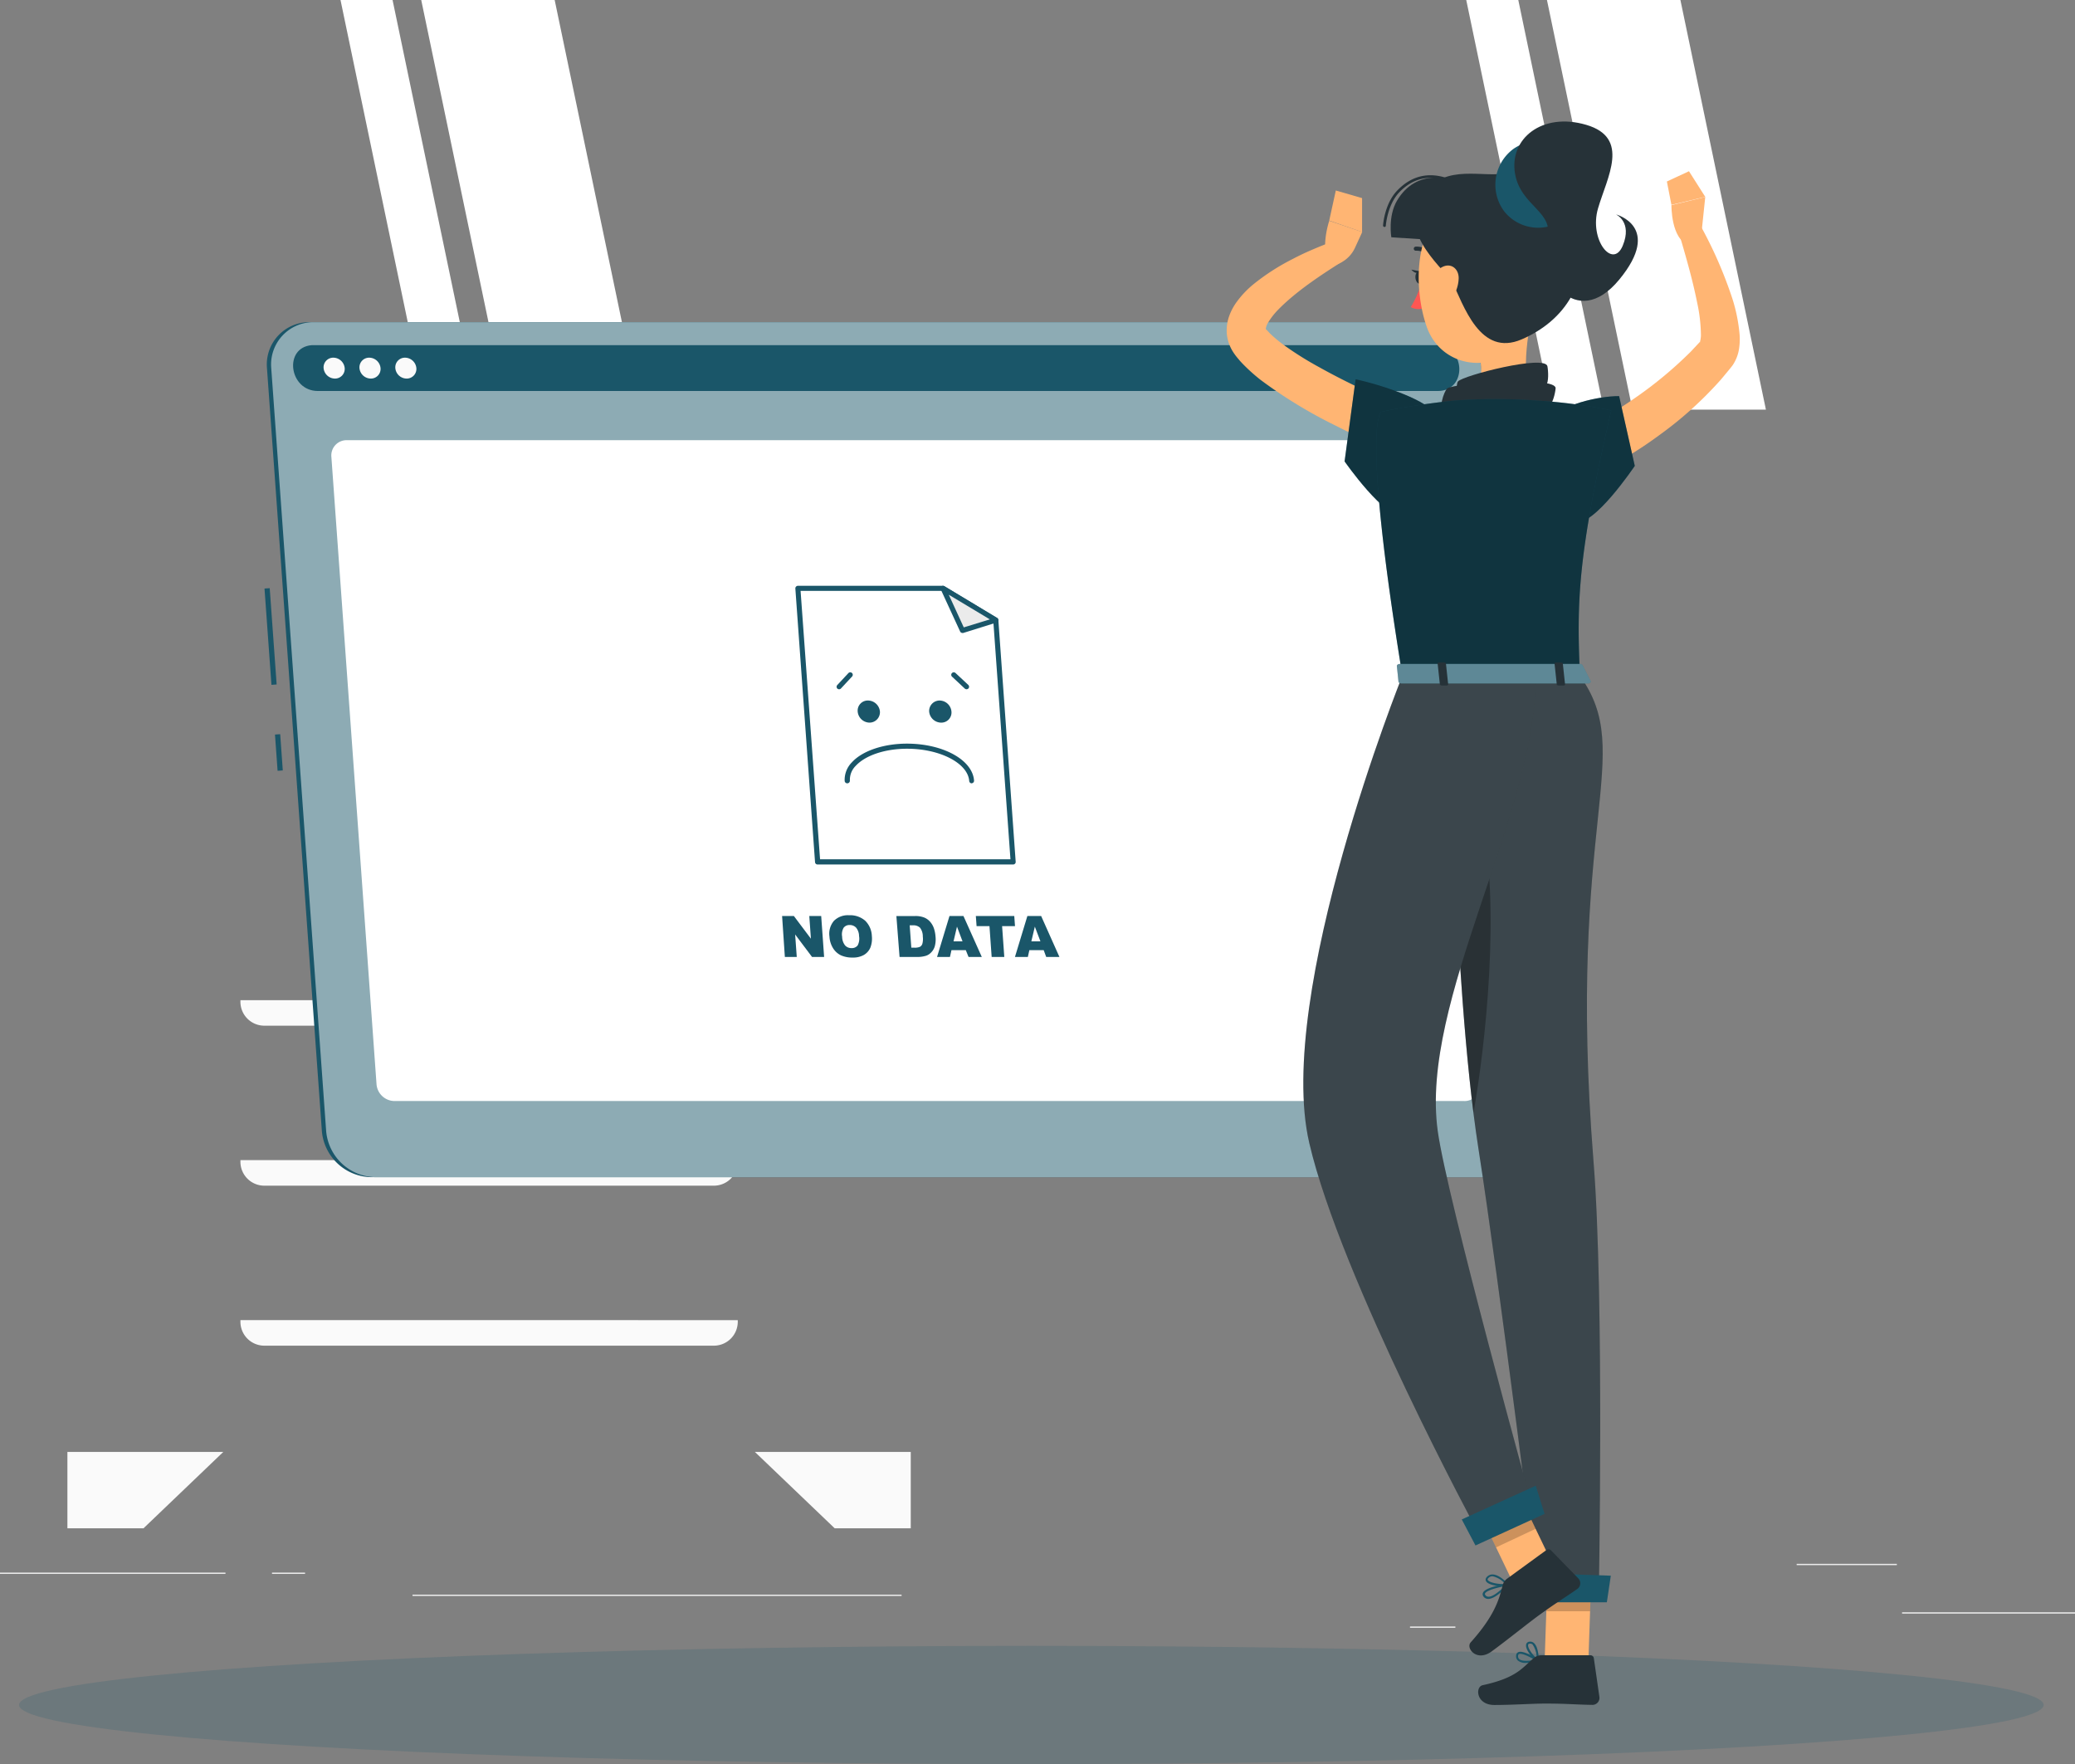 <svg xmlns="http://www.w3.org/2000/svg" width="486.597" height="413.627" viewBox="0 0 486.597 413.627">
  <rect x="0" y="0" width="486.597" height="413.627" fill="#808080" stroke="none"/>
  <g id="Group_7820" data-name="Group 7820" transform="translate(-724.066 -510)">
    <rect id="Rectangle_2601" data-name="Rectangle 2601" width="40.55" height="0.306" transform="translate(1170.113 888.036)" fill="#ebebeb"/>
    <rect id="Rectangle_2602" data-name="Rectangle 2602" width="10.639" height="0.306" transform="translate(1054.721 891.366)" fill="#ebebeb"/>
    <rect id="Rectangle_2603" data-name="Rectangle 2603" width="23.495" height="0.306" transform="translate(1145.393 876.673)" fill="#ebebeb"/>
    <rect id="Rectangle_2604" data-name="Rectangle 2604" width="52.879" height="0.306" transform="translate(724.066 878.731)" fill="#ebebeb"/>
    <rect id="Rectangle_2605" data-name="Rectangle 2605" width="7.75" height="0.306" transform="translate(787.854 878.731)" fill="#ebebeb"/>
    <rect id="Rectangle_2606" data-name="Rectangle 2606" width="114.695" height="0.306" transform="translate(820.801 883.897)" fill="#ebebeb"/>
    <path id="Path_2987" data-name="Path 2987" d="M400.108,185.769,380.054,89.72H348.76l20.055,96.048Z" transform="translate(738.074 420.28)" fill="#fff"/>
    <path id="Path_2989" data-name="Path 2989" d="M365.561,185.769,345.507,89.72H333.3l20.067,96.048Z" transform="translate(734.606 420.28)" fill="#fff"/>
    <path id="Path_2996" data-name="Path 2996" d="M83.221,385.68H65.37v-17.9h36.558Z" transform="translate(674.503 482.657)" fill="#fafafa"/>
    <path id="Path_2997" data-name="Path 2997" d="M215.758,385.68H233.6v-17.9H197.05Z" transform="translate(704.041 482.657)" fill="#fafafa"/>
    <path id="Path_2998" data-name="Path 2998" d="M5.6,0H111.022a5.607,5.607,0,0,1,5.607,5.607v.38H0v-.38A5.607,5.607,0,0,1,5.6,0Z" transform="translate(897.076 788.008) rotate(180)" fill="#fafafa"/>
    <path id="Path_2999" data-name="Path 2999" d="M5.6,0H111.022a5.607,5.607,0,0,1,5.607,5.607v.38H0v-.38A5.607,5.607,0,0,1,5.6,0Z" transform="translate(897.076 750.495) rotate(180)" fill="#fafafa"/>
    <path id="Path_3000" data-name="Path 3000" d="M5.6,0H111.022a5.607,5.607,0,0,1,5.607,5.607v.38H0v-.38A5.607,5.607,0,0,1,5.6,0Z" transform="translate(897.076 825.521) rotate(180)" fill="#fafafa"/>
    <path id="Path_3001" data-name="Path 3001" d="M184.488,185.769,164.434,89.72H133.14l20.055,96.048Z" transform="translate(689.705 420.28)" fill="#fff"/>
    <path id="Path_3003" data-name="Path 3003" d="M149.941,185.769,129.887,89.72H117.68l20.054,96.048Z" transform="translate(686.236 420.28)" fill="#fff"/>
    <g id="freepik--Shadow--inject-19" transform="translate(728.535 895.908)">
      <ellipse id="freepik--path--inject-19" cx="237.385" cy="13.859" rx="237.385" ry="13.859" transform="translate(0 0)" fill="rgba(26,86,105,0.19)"/>
    </g>
    <g id="freepik--window-no-data--inject-19" transform="translate(786.094 585.54)">
      <rect id="Rectangle_2640" data-name="Rectangle 2640" width="1.224" height="22.638" transform="translate(0 62.455) rotate(-4.12)" fill="#1a5669"/>
      <rect id="Rectangle_2641" data-name="Rectangle 2641" width="1.224" height="8.521" transform="translate(2.456 96.691) rotate(-4.12)" fill="#1a5669"/>
      <path id="Path_3013" data-name="Path 3013" d="M390.236,351.892h-262.2a11.815,11.815,0,0,1-11.558-10.786L103.6,162.194a9.917,9.917,0,0,1,10-10.774H375.8a11.815,11.815,0,0,1,11.558,10.774l12.88,178.911a9.929,9.929,0,0,1-10,10.786Z" transform="translate(-103.024 -151.419)" fill="#1a5669"/>
      <path id="Path_3014" data-name="Path 3014" d="M391.056,351.892h-262.2A11.815,11.815,0,0,1,117.3,341.105l-12.88-178.911a9.917,9.917,0,0,1,10-10.774h262.2a11.815,11.815,0,0,1,11.558,10.774l12.88,178.911a9.917,9.917,0,0,1-10,10.786Z" transform="translate(-102.841 -151.419)" fill="#1a5669"/>
      <path id="Path_3015" data-name="Path 3015" d="M391.056,351.892h-262.2A11.815,11.815,0,0,1,117.3,341.105l-12.88-178.911a9.917,9.917,0,0,1,10-10.774h262.2a11.815,11.815,0,0,1,11.558,10.774l12.88,178.911a9.917,9.917,0,0,1-10,10.786Z" transform="translate(-102.841 -151.419)" fill="#fff" opacity="0.5"/>
      <path id="Path_3016" data-name="Path 3016" d="M376.067,155.82H112.983c-6.7.551-5.326,10.75,1.432,10.75H377.058c6.771,0,6.673-10.2-.11-10.75Z" transform="translate(-101.894 -150.432)" fill="#1a5669"/>
      <path id="Path_3017" data-name="Path 3017" d="M119.388,160.669a2.265,2.265,0,0,1-2.3,2.449,2.694,2.694,0,0,1-2.645-2.449,2.265,2.265,0,0,1,2.289-2.449,2.694,2.694,0,0,1,2.657,2.449Z" transform="translate(-100.585 -149.894)" fill="#fafafa"/>
      <path id="Path_3018" data-name="Path 3018" d="M126.258,160.669a2.265,2.265,0,0,1-2.3,2.449,2.694,2.694,0,0,1-2.645-2.449,2.265,2.265,0,0,1,2.289-2.449A2.694,2.694,0,0,1,126.258,160.669Z" transform="translate(-99.044 -149.894)" fill="#fafafa"/>
      <path id="Path_3019" data-name="Path 3019" d="M133.116,160.669a2.265,2.265,0,0,1-2.289,2.449,2.681,2.681,0,0,1-2.645-2.449,2.253,2.253,0,0,1,2.289-2.449,2.694,2.694,0,0,1,2.645,2.449Z" transform="translate(-97.503 -149.894)" fill="#fafafa"/>
      <path id="Path_3020" data-name="Path 3020" d="M381.514,328.971H130.71a4.273,4.273,0,0,1-4.187-3.918l-10.59-147.127a3.575,3.575,0,0,1,3.673-3.906H370.47a4.261,4.261,0,0,1,4.187,3.906l10.6,147.127a3.6,3.6,0,0,1-3.746,3.918Z" transform="translate(-100.252 -146.35)" fill="#fff"/>
      <path id="Path_3021" data-name="Path 3021" d="M255.784,266.555l-4.089-56.711L239.329,202.4H205.28l4.628,64.155Z" transform="translate(-80.206 -139.983)" fill="#fff"/>
      <path id="Path_3022" data-name="Path 3022" d="M255.891,267.252H210.016a.588.588,0,0,1-.6-.551L204.8,202.547a.575.575,0,0,1,.159-.441.588.588,0,0,1,.428-.2h34.049a.674.674,0,0,1,.306.086l12.366,7.444a.588.588,0,0,1,.294.465l4.065,56.711a.563.563,0,0,1-.159.453.576.576,0,0,1-.416.184Zm-45.3-1.224h44.651l-4.016-55.768-11.9-7.162h-33.3Z" transform="translate(-80.314 -140.093)" fill="#1a5669"/>
      <path id="Path_3023" data-name="Path 3023" d="M245.456,209.844,233.09,202.4l4.542,9.868Z" transform="translate(-73.967 -139.983)" fill="#ebebeb"/>
      <path id="Path_3024" data-name="Path 3024" d="M237.741,212.966a.6.6,0,0,1-.539-.343l-4.542-9.868A.59.59,0,0,1,233.5,202l12.366,7.444a.612.612,0,0,1,.294.588.6.6,0,0,1-.416.49l-7.836,2.449Zm-3.2-8.962,3.514,7.652,6.122-1.873Z" transform="translate(-74.076 -140.093)" fill="#1a5669"/>
      <path id="Path_3025" data-name="Path 3025" d="M221.958,226.476a2.449,2.449,0,0,1-2.449,2.583,2.828,2.828,0,0,1-2.767-2.583,2.375,2.375,0,0,1,2.449-2.6,2.841,2.841,0,0,1,2.767,2.6Z" transform="translate(-77.637 -135.165)" fill="#1a5669"/>
      <path id="Path_3026" data-name="Path 3026" d="M235.659,226.476a2.375,2.375,0,0,1-2.449,2.583,2.84,2.84,0,0,1-2.779-2.583,2.449,2.449,0,0,1,2.449-2.6A2.828,2.828,0,0,1,235.659,226.476Z" transform="translate(-74.565 -135.164)" fill="#1a5669"/>
      <path id="Path_3027" data-name="Path 3027" d="M244.039,241.445a.6.6,0,0,1-.588-.551c-.306-4.175-6.844-7.566-14.569-7.566-5.13,0-9.733,1.53-12.011,3.979a4.579,4.579,0,0,0-1.4,3.5.614.614,0,0,1-1.224.086,5.828,5.828,0,0,1,1.714-4.4c2.449-2.681,7.432-4.359,12.88-4.359,8.485,0,15.4,3.808,15.745,8.668a.588.588,0,0,1-.551.624Z" transform="translate(-78.195 -133.312)" fill="#1a5669"/>
      <path id="Path_3028" data-name="Path 3028" d="M213.276,222.448a.624.624,0,0,1-.4-.159.6.6,0,0,1,0-.845l2.608-2.8a.6.6,0,0,1,.833,0,.588.588,0,0,1,0,.833l-2.608,2.8a.587.587,0,0,1-.428.171Z" transform="translate(-78.542 -136.377)" fill="#1a5669"/>
      <path id="Path_3029" data-name="Path 3029" d="M238.236,222.448a.673.673,0,0,1-.4-.159l-3-2.8a.588.588,0,0,1,0-.845.6.6,0,0,1,.833,0l3,2.8a.588.588,0,0,1,0,.833.637.637,0,0,1-.428.171Z" transform="translate(-73.616 -136.377)" fill="#1a5669"/>
      <path id="Path_3030" data-name="Path 3030" d="M202.26,265.15h2.767l3.991,5.314-.38-5.314h2.791l.686,9.6h-2.828l-3.967-5.277.38,5.277h-2.791Z" transform="translate(-80.883 -125.907)" fill="#1a5669"/>
      <path id="Path_3031" data-name="Path 3031" d="M211.339,269.985a4.653,4.653,0,0,1,1.053-3.673,4.6,4.6,0,0,1,3.551-1.31,5.363,5.363,0,0,1,3.783,1.285,5.29,5.29,0,0,1,1.555,3.6,5.841,5.841,0,0,1-.367,2.755,3.673,3.673,0,0,1-1.518,1.677,5.093,5.093,0,0,1-2.62.6,6.427,6.427,0,0,1-2.73-.514,4.432,4.432,0,0,1-1.836-1.641,5.7,5.7,0,0,1-.869-2.779Zm2.975,0a3.343,3.343,0,0,0,.686,2.081,1.947,1.947,0,0,0,1.518.637,1.689,1.689,0,0,0,1.432-.624,3.366,3.366,0,0,0,.331-2.179,3.147,3.147,0,0,0-.686-1.983,2.008,2.008,0,0,0-1.53-.624,1.69,1.69,0,0,0-1.4.637,3.1,3.1,0,0,0-.355,2.081Z" transform="translate(-78.857 -125.942)" fill="#1a5669"/>
      <path id="Path_3032" data-name="Path 3032" d="M224.15,265.151h4.408a5.521,5.521,0,0,1,2.13.355,3.745,3.745,0,0,1,1.4,1.016,4.6,4.6,0,0,1,.869,1.53,7.713,7.713,0,0,1,.367,1.861,6.219,6.219,0,0,1-.184,2.387,3.429,3.429,0,0,1-.869,1.42,2.816,2.816,0,0,1-1.224.759,6.861,6.861,0,0,1-1.751.269h-4.4Zm3.122,2.179.38,5.24h.722a3,3,0,0,0,1.31-.208,1.224,1.224,0,0,0,.563-.722,4.335,4.335,0,0,0,.1-1.665,3.33,3.33,0,0,0-.649-2.081,2.216,2.216,0,0,0-1.69-.563Z" transform="translate(-75.973 -125.907)" fill="#1a5669"/>
      <path id="Path_3033" data-name="Path 3033" d="M238.686,273.157h-3.367l-.355,1.592H231.94l2.914-9.6h3.281l4.3,9.6h-3.11Zm-.771-2.069-1.3-3.453-.808,3.453Z" transform="translate(-74.225 -125.907)" fill="#1a5669"/>
      <path id="Path_3034" data-name="Path 3034" d="M239.37,265.15h9.011l.171,2.375h-3.024l.514,7.224H243.08l-.514-7.224h-3.024Z" transform="translate(-72.558 -125.907)" fill="#1a5669"/>
      <path id="Path_3035" data-name="Path 3035" d="M253.606,273.157h-3.367l-.355,1.592H246.86l2.914-9.6h3.232l4.285,9.6h-3.1Zm-.771-2.069-1.31-3.453-.82,3.453Z" transform="translate(-70.878 -125.907)" fill="#1a5669"/>
    </g>
    <g id="freepik--Character--inject-19" transform="translate(1011.731 538.494)">
      <path id="Path_3036" data-name="Path 3036" d="M353.69,182.221c1.09-.551,2.449-1.224,3.6-1.922s2.449-1.371,3.673-2.106c2.387-1.481,4.812-2.938,7.1-4.555a94.2,94.2,0,0,0,12.88-10.6c.5-.465.943-.979,1.42-1.481l.7-.747.343-.367.171-.2h0c-.171.331,0,.233,0-.086a6.464,6.464,0,0,0,.184-1.335,37.476,37.476,0,0,0-.894-7.738c-1.09-5.485-2.742-11.141-4.371-16.675l4.75-2.081a99.551,99.551,0,0,1,7.481,16.651,38.771,38.771,0,0,1,2.106,9.66,14.691,14.691,0,0,1-.1,3.073,9.44,9.44,0,0,1-1.494,4.028l-.208.282-.159.2-.184.233-.38.465-.759.918c-.5.6-.992,1.224-1.53,1.8a87.969,87.969,0,0,1-13.933,12.488,92.4,92.4,0,0,1-7.7,5.13c-1.31.8-2.645,1.555-4,2.3s-2.681,1.432-4.248,2.167Z" transform="translate(-272.55 -108.655)" fill="#ffb573"/>
      <path id="Path_3037" data-name="Path 3037" d="M345.226,408.657a12.575,12.575,0,0,0,2.718-.367.269.269,0,0,0,.184-.2.257.257,0,0,0-.11-.245c-.355-.233-3.465-2.241-4.665-1.7a.833.833,0,0,0-.478.686,1.384,1.384,0,0,0,.4,1.286A2.878,2.878,0,0,0,345.226,408.657Zm2.02-.71c-1.775.355-3.122.294-3.673-.184a.943.943,0,0,1-.245-.869.367.367,0,0,1,.208-.306C344.185,406.306,345.985,407.212,347.246,407.947Z" transform="translate(-274.983 -47.251)" fill="#1a5669"/>
      <path id="Path_3038" data-name="Path 3038" d="M347.5,408.726h.122a.257.257,0,0,0,.122-.208c0-.135,0-3.085-1.126-4.065a1.224,1.224,0,0,0-1.028-.331.845.845,0,0,0-.82.673c-.233,1.224,1.628,3.367,2.608,3.93a.22.22,0,0,0,.122,0Zm-1.751-4.15a.808.808,0,0,1,.539.208,5.546,5.546,0,0,1,.955,3.232c-.979-.784-2.143-2.449-2-3.147,0-.11.086-.257.392-.294Z" transform="translate(-274.555 -47.688)" fill="#1a5669"/>
      <path id="Path_3039" data-name="Path 3039" d="M349.894,148.07c-1.224,6.122-3.673,18.365.551,22.466,0,0-1.665,6.122-12.966,6.122-12.439,0-5.938-6.122-5.938-6.122,6.783-1.616,6.6-6.648,5.424-11.386Z" transform="translate(-277.9 -105.124)" fill="#ffb573"/>
      <path id="Path_3040" data-name="Path 3040" d="M329.447,169.69c-1.947.269-.282-4.787.5-5.314,1.836-1.224,25.539-2.926,25.38,0-.1,1.224-.686,3.673-1.714,4.481S346.489,167.143,329.447,169.69Z" transform="translate(-278.193 -101.829)" fill="#263238"/>
      <path id="Path_3041" data-name="Path 3041" d="M332.668,168.755c-1.555.526-1.408-4.567-.882-5.179,1.224-1.42,20.41-6.342,20.973-3.563.22,1.224.331,3.673-.331,4.542S346.136,163.992,332.668,168.755Z" transform="translate(-277.546 -102.632)" fill="#263238"/>
      <path id="Path_3042" data-name="Path 3042" d="M327.364,139.6a.49.49,0,0,1-.4-.184,3.894,3.894,0,0,0-3.171-1.506.478.478,0,0,1-.539-.429.49.49,0,0,1,.429-.526,4.787,4.787,0,0,1,4.028,1.849.49.49,0,0,1-.061.686.612.612,0,0,1-.282.11Z" transform="translate(-279.379 -107.62)" fill="#263238"/>
      <path id="Path_3043" data-name="Path 3043" d="M325.119,144a21.925,21.925,0,0,1-2.449,5.546,3.55,3.55,0,0,0,2.987.257Z" transform="translate(-279.509 -106.037)" fill="#ff5652"/>
      <path id="Path_3044" data-name="Path 3044" d="M325.518,143.046c.086.82-.294,1.53-.833,1.579s-1.041-.563-1.114-1.4.294-1.53.82-1.579S325.433,142.214,325.518,143.046Z" transform="translate(-279.309 -106.565)" fill="#263238"/>
      <path id="Path_3045" data-name="Path 3045" d="M324.812,141.74l-2.032-.38S323.943,142.8,324.812,141.74Z" transform="translate(-279.484 -106.629)" fill="#263238"/>
      <path id="Path_3046" data-name="Path 3046" d="M358.58,412.042H348.32l.808-23.752h10.26Z" transform="translate(-273.755 -51.236)" fill="#ffb573"/>
      <path id="Path_3047" data-name="Path 3047" d="M350.368,406.72h11.521a.808.808,0,0,1,.82.7l1.31,9.109a1.641,1.641,0,0,1-1.641,1.824c-4.016-.061-5.95-.306-11.019-.306-3.122,0-7.677.331-11.974.331s-4.542-4.261-2.742-4.64c8.031-1.739,9.3-4.114,12.011-6.391a2.706,2.706,0,0,1,1.714-.624Z" transform="translate(-276.611 -47.102)" fill="#263238"/>
      <g id="Group_7819" data-name="Group 7819" transform="translate(74.957 337.054)" opacity="0.2">
        <path id="Path_3048" data-name="Path 3048" d="M359.316,388.29h-10.26l-.416,12.243H358.9Z" transform="translate(-348.64 -388.29)"/>
      </g>
      <path id="Path_3049" data-name="Path 3049" d="M331.435,187.424a198.926,198.926,0,0,1-18.426-8.264,111.7,111.7,0,0,1-17.63-10.737,42,42,0,0,1-4.187-3.759c-.343-.367-.686-.71-1.016-1.139a13.853,13.853,0,0,1-1.077-1.384,9.671,9.671,0,0,1-1.641-4.42,10.064,10.064,0,0,1,.6-4.432,13.029,13.029,0,0,1,1.726-3.183,22.2,22.2,0,0,1,4.15-4.31,51.423,51.423,0,0,1,8.938-5.718c1.518-.808,3.061-1.53,4.628-2.2s3.11-1.31,4.787-1.885l2.167,4.714c-5.338,3.367-10.872,7.077-14.937,11.215a16.97,16.97,0,0,0-2.387,3.049c-.588.967-.575,1.69-.478,1.628s0,0,.171.122l.49.526c.184.22.441.441.673.673a31.36,31.36,0,0,0,3.293,2.645,77.028,77.028,0,0,0,7.885,4.9c2.755,1.543,5.6,3,8.485,4.4,5.779,2.767,11.754,5.424,17.618,7.848Z" transform="translate(-287.417 -107.834)" fill="#ffb573"/>
      <path id="Path_3050" data-name="Path 3050" d="M313.285,138.305l1.69-3.673L307.237,132s-2.449,7.236.453,10.566h0A7.407,7.407,0,0,0,313.285,138.305Z" transform="translate(-283.188 -108.729)" fill="#ffb573"/>
      <path id="Path_3051" data-name="Path 3051" d="M314.761,127.988,308.6,126.2l-1.543,7.052,7.7,2.681Z" transform="translate(-283.011 -110.03)" fill="#ffb573"/>
      <path id="Path_3052" data-name="Path 3052" d="M379.64,136.01l.894-8.57-7.934,1.91s-.122,8.056,4.077,9.329Z" transform="translate(-268.308 -109.752)" fill="#ffb573"/>
      <path id="Path_3053" data-name="Path 3053" d="M376.909,122.51l-5.179,2.412,1.065,5.473,7.934-1.873Z" transform="translate(-268.503 -110.858)" fill="#ffb573"/>
      <path id="Path_3054" data-name="Path 3054" d="M352.777,140.728c.38,10.174.747,14.472-3.844,20.165-6.917,8.57-19.491,6.8-22.895-3.061-3.061-8.864-3.159-24.009,6.342-29a13.884,13.884,0,0,1,20.4,11.9Z" transform="translate(-279.167 -109.805)" fill="#ffb573"/>
      <path id="Path_3055" data-name="Path 3055" d="M348.521,162.22c9.991-4.322,16.553-13.468,13.786-27.645-2.657-13.6-11.839-14.949-15.635-12.133s-13.259-1.383-18.94,3.391c-9.795,8.289-.539,17.141,4.31,22.491C334.931,154.274,338.726,166.444,348.521,162.22Z" transform="translate(-279.342 -111.145)" fill="#263238"/>
      <path id="Path_3056" data-name="Path 3056" d="M340.9,133.143a10.15,10.15,0,1,0,2.24-14.594A10.444,10.444,0,0,0,340.9,133.143Z" transform="translate(-275.873 -112.149)" fill="#1a5669"/>
      <path id="Path_3057" data-name="Path 3057" d="M342.681,125.245c-1.432-8.2,6.318-14.521,16.7-11.472s4.9,12.243,2.755,19.589,3.465,14.349,5.791,8.754-1.592-7.346-1.592-7.346,11.019,2.853.784,15.28-19.5-1.3-16.994-9.391C352.158,134.158,344.04,132.995,342.681,125.245Z" transform="translate(-275.058 -112.993)" fill="#263238"/>
      <path id="Path_3058" data-name="Path 3058" d="M337.625,125.934c-4.738-2.449-12.758-4.469-17.324,3.22-2.155,3.673-1.322,8.57-1.322,8.57l13.945.918Z" transform="translate(-280.372 -110.584)" fill="#263238"/>
      <path id="Path_3059" data-name="Path 3059" d="M317.664,135.4h0a.318.318,0,0,1-.294-.331c0-.208.355-5.13,3.33-8.215,7.187-7.468,15.61-1.224,18.01.8a.306.306,0,0,1-.392.465c-2.314-1.983-10.37-7.921-17.141-.845-2.816,2.926-3.159,7.787-3.159,7.836a.306.306,0,0,1-.355.294Z" transform="translate(-280.698 -110.685)" fill="#263238"/>
      <path id="Path_3060" data-name="Path 3060" d="M332.993,143.545a8.435,8.435,0,0,1-2.02,5.24c-1.69,1.983-3.673,1-4.077-1.224-.4-1.971,0-5.387,2.13-6.575S333.017,141.317,332.993,143.545Z" transform="translate(-278.592 -106.806)" fill="#ffb573"/>
      <path id="Path_3061" data-name="Path 3061" d="M330.05,219.12s.661,71.195,6.832,110.863c5,32.041,14.214,106.137,14.214,106.137H365.09s1.359-71.537-1.224-103.223c-6.4-80.193,10.137-95.191-3.208-113.777Z" transform="translate(-277.853 -89.186)" fill="#263238"/>
      <path id="Path_3062" data-name="Path 3062" d="M330.05,219.12s.661,71.195,6.832,110.863c5,32.041,14.214,106.137,14.214,106.137H365.09s1.359-71.537-1.224-103.223c-6.4-80.193,10.137-95.191-3.208-113.777Z" transform="translate(-277.853 -89.186)" fill="#fff" opacity="0.1"/>
      <path id="Path_3063" data-name="Path 3063" d="M337.283,246.612c4.9,21.487.992,55.327-1.69,70.227-2.84-22.626-4.273-51.948-4.983-73.46C333.144,239.29,335.544,239.021,337.283,246.612Z" transform="translate(-277.728 -84.38)" opacity="0.3"/>
      <path id="Path_3064" data-name="Path 3064" d="M345.7,397.841h17.814l.93-6.244L345.6,390.96Z" transform="translate(-274.365 -50.637)" fill="#1a5669"/>
      <path id="Path_3065" data-name="Path 3065" d="M350.077,170.992c1.677-3.33,10.688-5.424,15.61-5.412l3.673,16.357s-9.795,14.557-13.884,13.015C350.665,193.176,346.49,178.178,350.077,170.992Z" transform="translate(-273.663 -101.196)" fill="#1a5669"/>
      <path id="Path_3066" data-name="Path 3066" d="M350.077,170.992c1.677-3.33,10.688-5.424,15.61-5.412l3.673,16.357s-9.795,14.557-13.884,13.015C350.665,193.176,346.49,178.178,350.077,170.992Z" transform="translate(-273.663 -101.196)" opacity="0.4"/>
      <path id="Path_3067" data-name="Path 3067" d="M342.452,393.378a.233.233,0,0,0,0-.233.245.245,0,0,0-.257-.135c-.514.086-5.044.8-5.656,2.094a.8.8,0,0,0,0,.771,1.347,1.347,0,0,0,1.053.7c1.481.147,3.673-1.91,4.775-3.159Zm-5.436,1.885c.416-.686,2.767-1.322,4.554-1.653-1.616,1.641-3.036,2.559-3.869,2.449a.869.869,0,0,1-.686-.465.306.306,0,0,1,0-.306A.017.017,0,0,1,337.016,395.263Z" transform="translate(-276.42 -50.178)" fill="#1a5669"/>
      <path id="Path_3068" data-name="Path 3068" d="M342.323,393.773a.233.233,0,0,0,0-.233c-.073-.086-1.886-2.179-3.563-2.289a1.763,1.763,0,0,0-1.335.453c-.5.453-.453.845-.331,1.09.526,1.053,3.783,1.42,5.093,1.139a.22.22,0,0,0,.135-.159Zm-4.787-1.543a.967.967,0,0,1,.2-.22,1.224,1.224,0,0,1,.967-.331,5.632,5.632,0,0,1,2.926,1.8c-1.457.122-3.808-.318-4.126-.955a.294.294,0,0,1,.037-.294Z" transform="translate(-276.291 -50.573)" fill="#1a5669"/>
      <path id="Path_3069" data-name="Path 3069" d="M353.683,393.684l-9.378,4.175-4.175-8.705-5.461-11.386-.649-1.322,9.378-4.175.722,1.494,5.289,11.031Z" transform="translate(-276.963 -54.83)" fill="#ffb573"/>
      <path id="Path_3070" data-name="Path 3070" d="M349.291,384.521l-9.28,4.359-5.461-11.386,9.452-4Z" transform="translate(-276.844 -54.556)" opacity="0.2"/>
      <path id="Path_3071" data-name="Path 3071" d="M325.328,219.12s-29.959,74.537-21.842,109.553c7.346,31.7,39.791,91.727,39.791,91.727l12.574-6.293s-20.067-72.468-22.234-88.213C329.38,295.285,356.6,252.03,356.6,219.12Z" transform="translate(-284.125 -89.186)" fill="#263238"/>
      <path id="Path_3072" data-name="Path 3072" d="M325.328,219.12s-29.959,74.537-21.842,109.553c7.346,31.7,39.791,91.727,39.791,91.727l12.574-6.293s-20.067-72.468-22.234-88.213C329.38,295.285,356.6,252.03,356.6,219.12Z" transform="translate(-284.125 -89.186)" fill="#fff" opacity="0.1"/>
      <path id="Path_3073" data-name="Path 3073" d="M342.664,393.372l9.3-6.771a.808.808,0,0,1,1.077.074l6.428,6.6a1.653,1.653,0,0,1-.257,2.449c-3.293,2.3-5,3.257-9.085,6.232-2.522,1.837-7.542,5.889-11.019,8.423s-6.122-.771-4.9-2.13c5.485-6.122,6.636-9.917,7.493-13.357A2.657,2.657,0,0,1,342.664,393.372Z" transform="translate(-276.987 -51.654)" fill="#263238"/>
      <path id="Path_3074" data-name="Path 3074" d="M335.66,388.256l16.2-7.407-2.069-6.6-17.349,7.909Z" transform="translate(-277.317 -54.386)" fill="#1a5669"/>
      <path id="Path_3075" data-name="Path 3075" d="M331.5,170.93c-1.335-3.477-13.039-7.346-18.916-8.57L310,181.606s9.6,13.786,13.8,12.647C328.769,192.907,334.389,178.386,331.5,170.93Z" transform="translate(-282.351 -101.918)" fill="#1a5669"/>
      <path id="Path_3076" data-name="Path 3076" d="M331.5,170.93c-1.335-3.477-13.039-7.346-18.916-8.57L310,181.606s9.6,13.786,13.8,12.647C328.769,192.907,334.389,178.386,331.5,170.93Z" transform="translate(-282.351 -101.918)" opacity="0.4"/>
      <path id="Path_3077" data-name="Path 3077" d="M317.294,169.115s-4.9,1.714,4.9,61.89h41.627c-.7-16.945-.722-27.4,7.346-62.2a122.78,122.78,0,0,0-17.691-2.326,131.489,131.489,0,0,0-18.9,0A174.538,174.538,0,0,0,317.294,169.115Z" transform="translate(-280.99 -101.07)" fill="#1a5669"/>
      <path id="Path_3078" data-name="Path 3078" d="M317.294,169.115s-4.9,1.714,4.9,61.89h41.627c-.7-16.945-.722-27.4,7.346-62.2a122.78,122.78,0,0,0-17.691-2.326,131.489,131.489,0,0,0-18.9,0A174.538,174.538,0,0,0,317.294,169.115Z" transform="translate(-280.99 -101.07)" opacity="0.4"/>
      <path id="Path_3079" data-name="Path 3079" d="M363.584,217.19l1.873,3.673c.147.294-.2.588-.673.588H321.1c-.38,0-.686-.184-.71-.429l-.38-3.673c0-.257.306-.477.71-.477h42.129A.747.747,0,0,1,363.584,217.19Z" transform="translate(-280.106 -89.692)" fill="#1a5669"/>
      <path id="Path_3080" data-name="Path 3080" d="M363.584,217.19l1.873,3.673c.147.294-.2.588-.673.588H321.1c-.38,0-.686-.184-.71-.429l-.38-3.673c0-.257.306-.477.71-.477h42.129A.747.747,0,0,1,363.584,217.19Z" transform="translate(-280.106 -89.692)" fill="#fff" opacity="0.3"/>
      <path id="Path_3081" data-name="Path 3081" d="M351.177,221.992H352.3c.233,0,.4-.122.38-.257l-.526-4.9c0-.147-.208-.257-.429-.257H350.59c-.22,0-.392.11-.38.257l.526,4.9C350.724,221.845,350.92,221.992,351.177,221.992Z" transform="translate(-273.331 -89.755)" fill="#263238"/>
      <path id="Path_3082" data-name="Path 3082" d="M328.787,221.992h1.126c.22,0,.392-.122.38-.257l-.526-4.9c0-.147-.208-.257-.441-.257H328.2c-.233,0-.392.11-.38.257l.526,4.9C328.359,221.845,328.555,221.992,328.787,221.992Z" transform="translate(-278.354 -89.755)" fill="#263238"/>
    </g>
  </g>
</svg>

